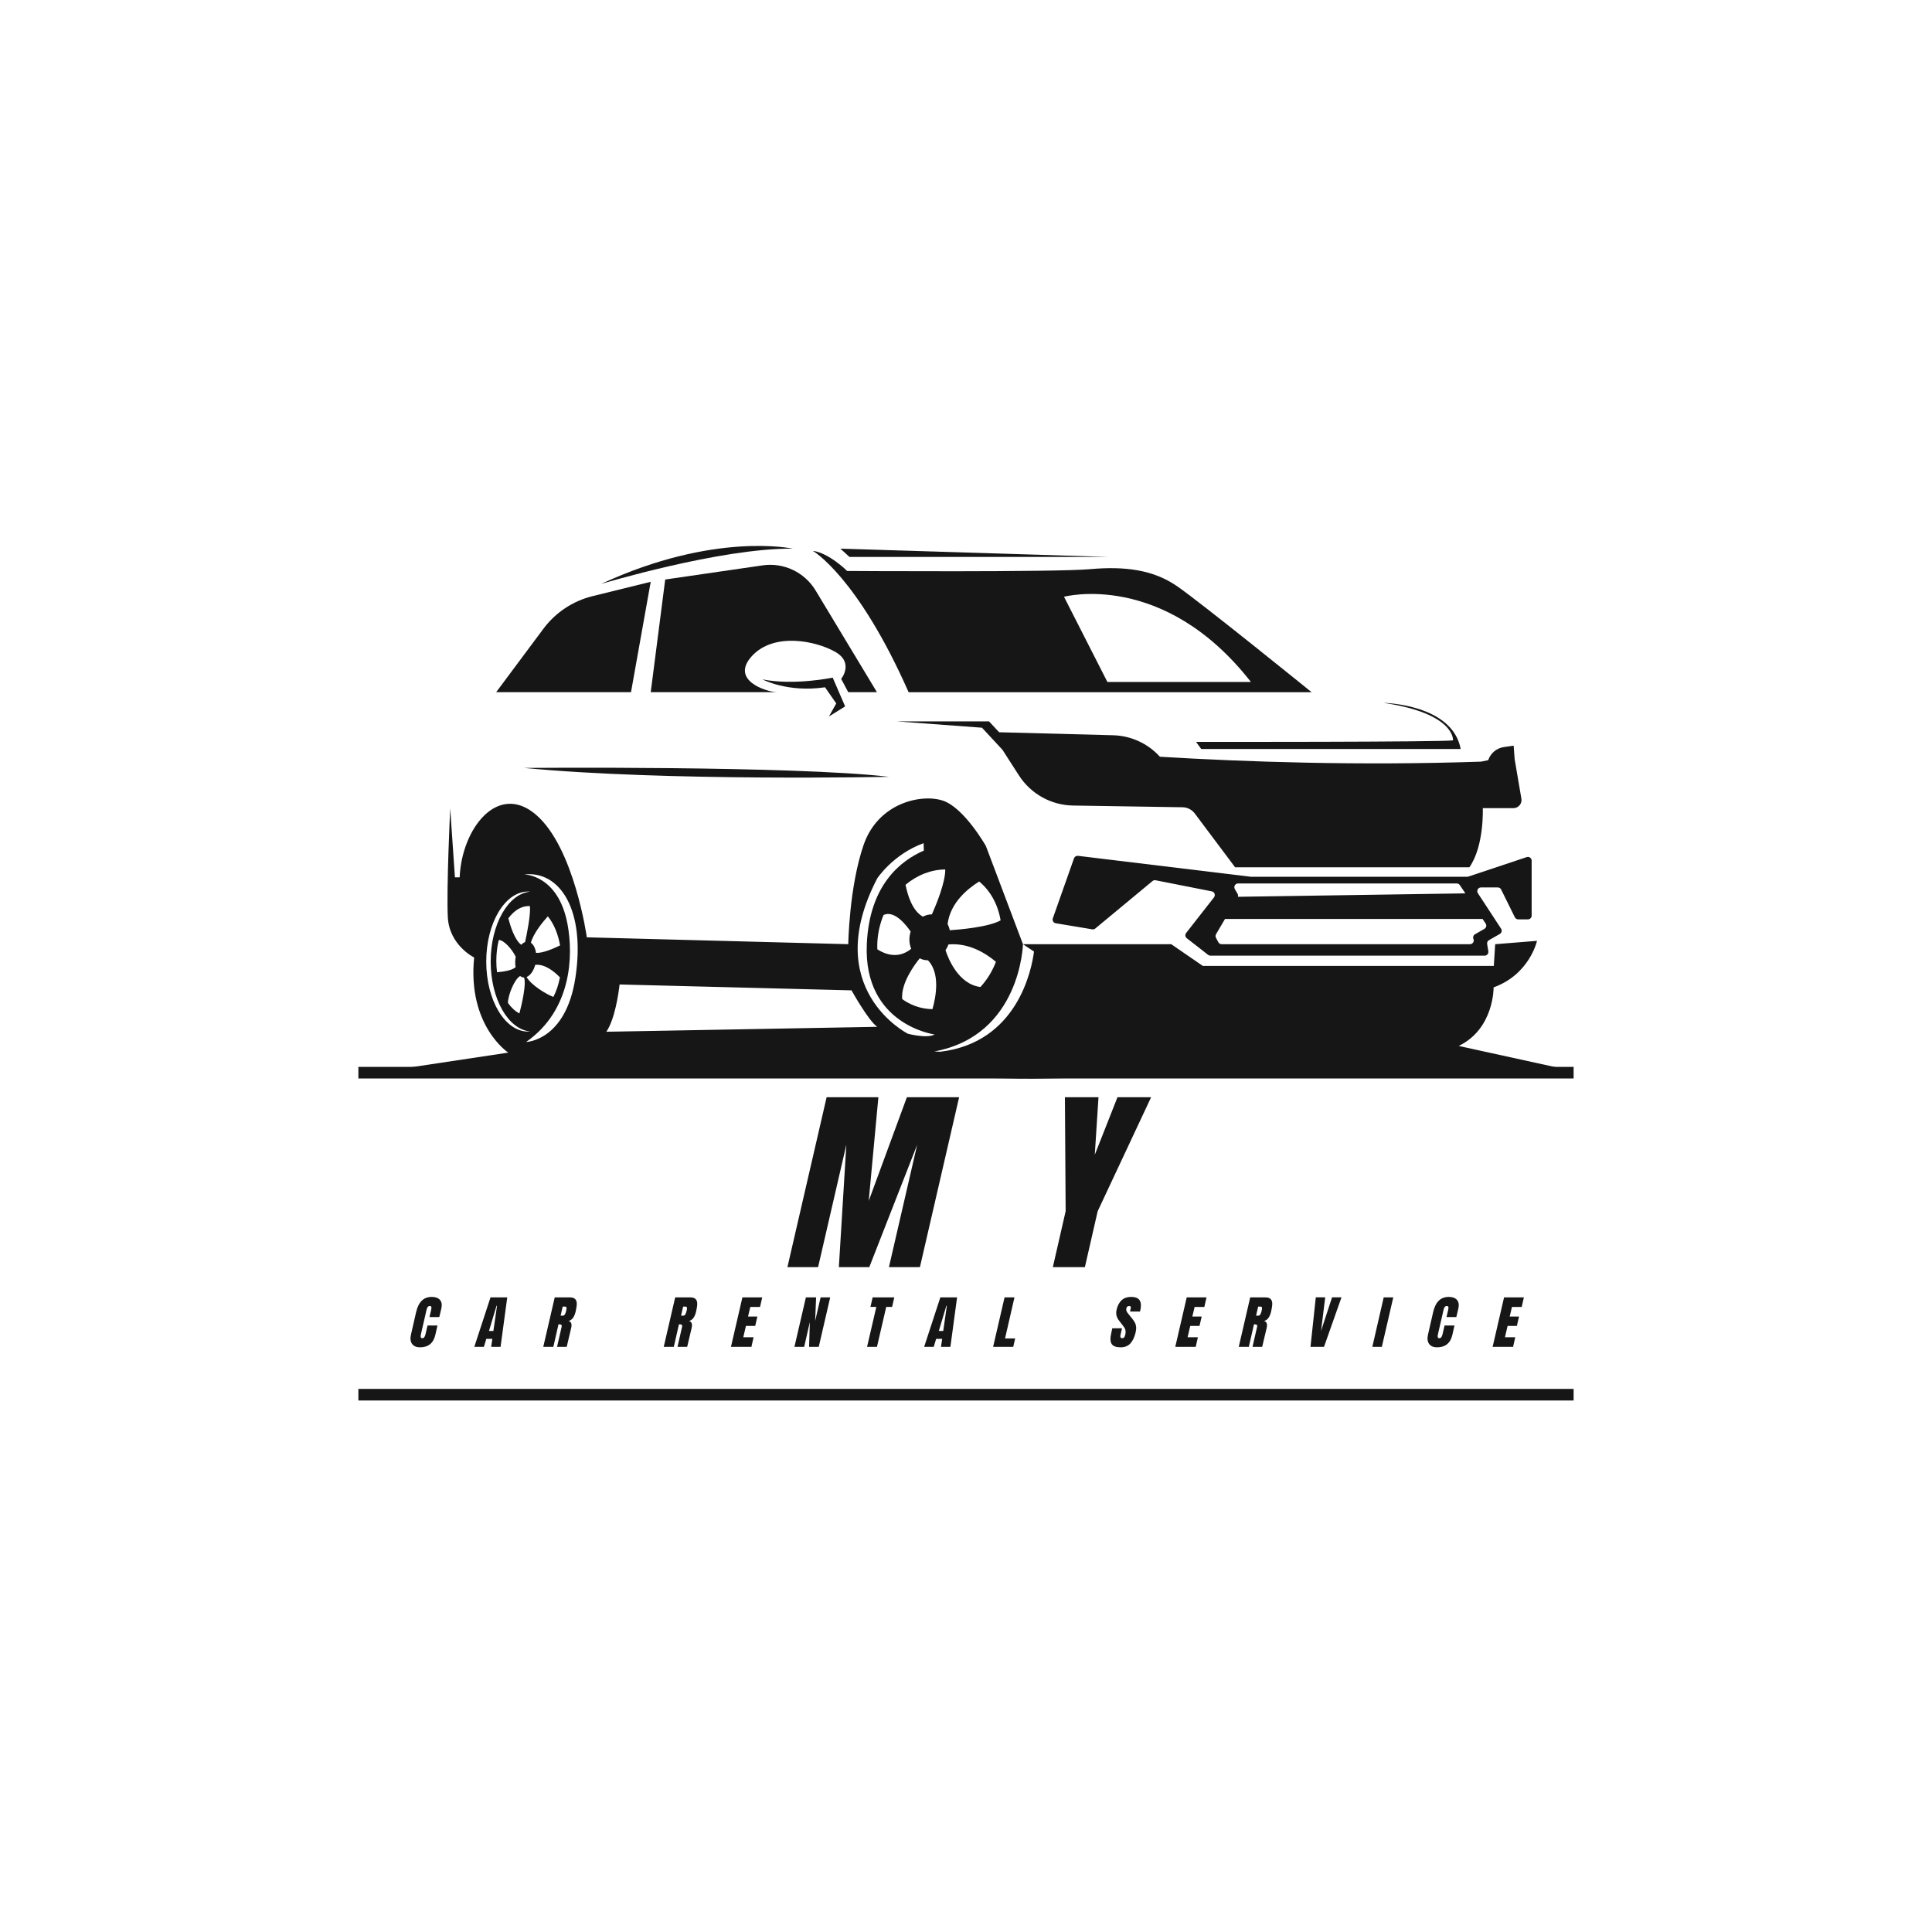 <svg xmlns="http://www.w3.org/2000/svg" xmlns:xlink="http://www.w3.org/1999/xlink" width="500" zoomAndPan="magnify" viewBox="0 0 375 375" height="500" preserveAspectRatio="xMidYMid meet" version="1.0"><defs><g/><clipPath id="e60a79e818"><path d="M 71.391 154 L 303.891 154 L 303.891 209.629 L 71.391 209.629 Z M 71.391 154 " clip-rule="nonzero"/></clipPath></defs><path fill="#161616" d="M 126.305 112.926 L 115 115.715 C 111.188 116.656 107.82 118.891 105.477 122.039 L 96.301 134.355 L 122.477 134.355 Z M 126.305 112.926 " fill-opacity="1" fill-rule="nonzero"/><path fill="#161616" d="M 148.012 109.738 L 129.117 112.484 L 126.305 134.355 L 150.871 134.355 C 148.633 134.297 141.688 132.004 145.934 127.352 C 150.184 122.703 158.277 124.367 162.066 126.492 C 165.855 128.613 163.27 131.773 163.27 131.773 L 164.648 134.355 L 170.215 134.355 L 158.305 114.605 C 156.168 111.062 152.109 109.141 148.012 109.738 Z M 148.012 109.738 " fill-opacity="1" fill-rule="nonzero"/><path fill="#161616" d="M 164.039 137.113 L 161.625 131.527 C 161.625 131.527 154.125 133.098 148.004 131.871 C 148.004 131.871 152.863 134.473 160.137 133.402 L 162.316 136.539 L 160.898 139.066 Z M 164.039 137.113 " fill-opacity="1" fill-rule="nonzero"/><path fill="#161616" d="M 176.363 134.359 L 254.586 134.359 C 254.586 134.359 232.852 116.75 228.336 113.688 C 223.816 110.633 218.461 109.867 211.57 110.473 C 204.684 111.09 164.426 110.824 164.426 110.824 C 164.426 110.824 160.898 107.305 157.766 106.922 C 157.762 106.918 166.414 111.855 176.363 134.359 Z M 242.801 132.367 L 214.941 132.367 L 206.523 115.832 C 206.523 115.832 225.809 110.633 242.801 132.367 Z M 242.801 132.367 " fill-opacity="1" fill-rule="nonzero"/><path fill="#161616" d="M 215.246 108.105 L 163.121 106.496 L 164.883 108.105 Z M 215.246 108.105 " fill-opacity="1" fill-rule="nonzero"/><path fill="#161616" d="M 153.859 106.496 C 153.859 106.496 138.703 103.129 116.66 113.348 C 116.66 113.348 139.855 106.352 153.859 106.496 Z M 153.859 106.496 " fill-opacity="1" fill-rule="nonzero"/><path fill="#161616" d="M 225.137 146.883 C 222.805 144.309 219.52 142.801 216.043 142.711 L 193.934 142.129 L 191.973 140.023 L 174.062 140.023 L 190.598 141.246 L 194.578 145.535 L 197.777 150.512 C 200.082 154.098 204.027 156.289 208.289 156.355 L 229.543 156.688 C 230.469 156.703 231.34 157.145 231.898 157.887 L 239.738 168.344 L 285.203 168.344 C 288.113 164.211 287.809 156.863 287.809 156.863 L 293.75 156.863 C 294.723 156.863 295.465 155.988 295.301 155.023 L 293.988 147.324 L 293.801 144.734 L 291.922 145 C 290.512 145.199 289.332 146.172 288.867 147.52 L 288.855 147.555 L 287.5 147.832 C 263.828 148.641 241.691 147.883 225.137 146.883 Z M 225.137 146.883 " fill-opacity="1" fill-rule="nonzero"/><path fill="#161616" d="M 284.781 170.18 L 242.844 170.18 C 242.812 170.18 242.785 170.18 242.754 170.176 L 209.238 166.117 C 208.902 166.078 208.578 166.277 208.465 166.598 L 204.355 178.242 C 204.203 178.668 204.477 179.129 204.922 179.203 L 212.004 180.383 C 212.215 180.418 212.426 180.359 212.59 180.227 L 223.703 171.012 C 223.867 170.871 224.094 170.816 224.305 170.859 L 235.207 173.012 C 235.738 173.117 235.973 173.746 235.637 174.176 L 230.23 181.09 C 229.984 181.406 230.039 181.863 230.355 182.109 L 234.492 185.336 C 234.617 185.438 234.777 185.492 234.938 185.492 L 288.168 185.492 C 288.617 185.492 288.961 185.086 288.887 184.645 L 288.652 183.234 C 288.602 182.934 288.746 182.637 289.008 182.484 L 291.113 181.281 C 291.477 181.074 291.59 180.602 291.359 180.254 L 286.855 173.375 C 286.543 172.891 286.887 172.25 287.465 172.25 L 290.719 172.25 C 290.996 172.25 291.25 172.406 291.371 172.656 L 294.031 178.043 C 294.156 178.289 294.406 178.449 294.684 178.449 L 296.566 178.449 C 296.969 178.449 297.293 178.121 297.293 177.723 L 297.293 167.055 C 297.293 166.559 296.809 166.207 296.336 166.363 L 285.008 170.141 C 284.934 170.168 284.859 170.18 284.781 170.18 Z M 240.312 171.48 L 282.75 171.48 C 282.992 171.48 283.219 171.602 283.352 171.801 L 284.43 173.402 L 240.273 174.066 C 240.336 173.875 240.316 173.664 240.211 173.484 L 239.68 172.574 C 239.402 172.086 239.75 171.48 240.312 171.48 Z M 288.125 180.289 L 286.301 181.34 C 285.98 181.52 285.848 181.918 285.996 182.254 C 286.203 182.734 285.848 183.266 285.328 183.266 L 237.117 183.266 C 236.848 183.266 236.598 183.117 236.473 182.879 L 236.02 182.02 C 235.902 181.797 235.91 181.527 236.039 181.312 L 237.77 178.371 L 287.77 178.371 L 288.363 179.254 C 288.602 179.602 288.492 180.078 288.125 180.289 Z M 288.125 180.289 " fill-opacity="1" fill-rule="nonzero"/><g clip-path="url(#e60a79e818)"><path fill="#161616" d="M 303.574 207.496 L 283.137 203.016 C 290.027 199.688 289.91 191.648 289.91 191.648 C 296.914 189.125 298.332 182.617 298.332 182.617 L 290.215 183.27 L 289.949 187.477 L 233.461 187.477 L 227.34 183.27 L 198.559 183.27 L 200.699 184.695 C 200.258 188.117 197.527 202.371 182.484 204.145 L 181.348 204.086 C 198.125 200.992 198.555 183.27 198.555 183.27 L 191.359 164.207 C 191.359 164.207 187.152 156.785 183.02 155.406 C 178.887 154.027 170.465 155.789 167.633 163.98 C 164.805 172.168 164.648 183.266 164.648 183.266 L 113.902 181.934 C 113.902 181.934 111.492 164.609 104.086 158.18 C 96.68 151.75 89.621 160.762 89.219 170.293 L 88.301 170.293 L 87.383 156.914 C 87.383 156.914 86.637 172.586 86.922 178.043 C 87.211 183.496 92.031 185.848 92.031 185.848 L 92.035 185.832 C 92.035 185.836 92.031 185.844 92.031 185.852 C 90.711 199.113 98.656 204.312 98.656 204.312 L 71.422 208.414 L 107.816 207.609 L 107.84 207.594 L 107.816 207.609 L 186.809 209.102 L 190.434 209.184 L 190.367 209.215 L 194.98 209.285 L 198.559 209.367 L 198.625 209.34 L 200.242 209.367 Z M 194.215 178.648 C 191.82 179.98 186.055 180.449 184.348 180.559 C 184.262 180.137 184.121 179.734 183.926 179.371 C 184.43 175.199 187.914 172.43 190.059 171.102 C 192.266 172.914 193.719 175.609 194.215 178.648 Z M 190.301 191.578 C 185.977 191.02 184.023 185.973 183.523 184.434 C 183.754 184.094 183.949 183.723 184.102 183.316 C 188.059 182.965 191.352 185.031 193.312 186.688 C 192.586 188.562 191.551 190.215 190.301 191.578 Z M 183.473 168.766 C 183.504 171.277 181.711 175.613 180.883 177.477 C 180.281 177.473 179.68 177.633 179.125 177.922 C 177.109 176.789 176.18 173.844 175.766 171.734 C 178.02 169.852 180.738 168.777 183.473 168.766 Z M 171.234 178.273 C 171.32 178.043 171.406 177.816 171.5 177.594 C 173.645 176.609 175.953 179.633 176.754 180.82 C 176.387 181.988 176.453 183.18 176.867 184.16 C 174.344 186.219 171.773 185.215 170.289 184.266 C 170.207 182.316 170.508 180.277 171.234 178.273 Z M 175.109 193.918 C 174.863 190.84 177.461 187.309 178.523 186.008 C 178.652 186.074 178.785 186.137 178.926 186.188 C 179.316 186.328 179.719 186.391 180.121 186.391 C 182.527 188.918 181.672 193.484 180.988 195.875 C 179.855 195.859 178.723 195.66 177.625 195.258 C 176.707 194.922 175.871 194.469 175.109 193.918 Z M 94.379 186.641 C 94.379 179.133 98.016 173.051 102.504 173.051 C 102.656 173.051 102.793 173.051 102.938 173.066 C 98.652 173.441 95.242 179.371 95.242 186.641 C 95.242 193.902 98.652 199.832 102.938 200.211 C 102.793 200.223 102.656 200.23 102.504 200.23 C 98.016 200.23 94.379 194.148 94.379 186.641 Z M 96.336 186.512 C 96.336 185.074 96.504 183.707 96.809 182.457 C 97.75 182.41 99.383 184.207 100.102 185.707 C 100.086 185.797 100.07 185.887 100.059 185.977 C 99.969 186.605 99.988 187.203 100.082 187.734 C 99.297 188.414 97.496 188.633 96.469 188.707 C 96.383 187.996 96.336 187.266 96.336 186.512 Z M 102.855 175.871 C 103.031 177.52 102.277 181.23 101.918 182.859 C 101.656 182.957 101.406 183.137 101.176 183.383 C 99.906 182.473 99.051 179.723 98.668 178.25 C 99.758 176.758 101.145 175.863 102.656 175.863 C 102.719 175.863 102.789 175.867 102.855 175.871 Z M 98.59 194.66 C 98.617 193.02 99.93 189.977 100.957 189.449 C 101.141 189.594 101.344 189.691 101.566 189.723 C 101.613 189.727 101.66 189.727 101.707 189.727 C 102.219 190.938 101.258 195.016 100.82 196.703 C 99.992 196.281 99.234 195.578 98.59 194.66 Z M 107.414 193.5 C 106.031 192.992 103.098 191.219 102.207 189.637 C 102.922 189.352 103.566 188.457 103.887 187.281 C 105.816 187.051 107.723 188.711 108.68 189.707 C 108.414 191.121 107.977 192.406 107.414 193.5 Z M 104.043 184.957 C 103.914 184.055 103.555 183.328 103.043 182.988 C 103.527 181.156 105.367 178.934 106.332 177.863 C 107.457 179.23 108.309 181.207 108.711 183.504 C 107.441 184.121 105.336 185.031 104.043 184.957 Z M 102.117 202.25 C 110.996 196.051 111.301 185.484 110.152 179.367 C 108.344 169.742 101.734 169.723 101.734 169.723 C 108.773 168.957 113.672 176.762 111.684 189.777 C 109.809 202.062 102.117 202.25 102.117 202.25 Z M 117.691 200.262 C 119.348 197.824 120.059 192.836 120.262 191.086 L 165.281 192.227 C 165.281 192.227 168.551 198.121 170.273 199.305 Z M 170.277 170.484 C 170.277 170.484 173.375 165.789 179.27 163.66 L 179.316 165.098 C 174.902 167.02 168.754 171.68 168.246 183.266 C 167.559 198.953 181.414 200.793 181.414 200.793 C 179.879 201.633 176.207 200.641 176.207 200.641 C 176.207 200.641 159.062 191.992 170.277 170.484 Z M 170.277 170.484 " fill-opacity="1" fill-rule="nonzero"/></g><path fill="#161616" d="M 282.031 143.703 C 280.195 144.047 232.16 144.004 232.16 144.004 L 233.156 145.383 L 283.52 145.383 C 281.91 136.656 268.555 136.426 268.555 136.426 C 282.527 138.492 282.031 143.703 282.031 143.703 Z M 282.031 143.703 " fill-opacity="1" fill-rule="nonzero"/><path fill="#161616" d="M 101.734 149.055 C 129.18 151.695 172.57 150.777 172.57 150.777 C 153.859 148.594 101.734 149.055 101.734 149.055 Z M 101.734 149.055 " fill-opacity="1" fill-rule="nonzero"/><g fill="#161616" fill-opacity="1"><g transform="translate(155.15, 245.953)"><g><path d="M -2.312 0 L 5.297 -32.984 L 15.344 -32.984 L 13.469 -12.859 L 20.875 -32.984 L 31.016 -32.984 L 23.406 0 L 17.391 0 L 22.875 -23.766 L 13.578 0 L 7.672 0 L 9.125 -23.766 L 3.641 0 Z M -2.312 0 "/></g></g></g><g fill="#161616" fill-opacity="1"><g transform="translate(202.7, 245.953)"><g><path d="M 1.656 0 L 4.141 -10.859 L 4 -32.984 L 10.516 -32.984 L 9.797 -21.812 L 14.203 -32.984 L 20.734 -32.984 L 10.359 -10.859 L 7.875 0 Z M 1.656 0 "/></g></g></g><path stroke-linecap="butt" transform="matrix(0.75, -0, 0, 0.75, 69.561, 207.083)" fill="none" stroke-linejoin="miter" d="M 0.002 1.499 L 314.502 1.499 " stroke="#161616" stroke-width="3" stroke-opacity="1" stroke-miterlimit="4"/><path stroke-linecap="butt" transform="matrix(0.75, 0, 0, 0.75, 69.561, 269.586)" fill="none" stroke-linejoin="miter" d="M 0.002 1.499 L 314.502 1.499 " stroke="#161616" stroke-width="3" stroke-opacity="1" stroke-miterlimit="4"/><g fill="#161616" fill-opacity="1"><g transform="translate(79.972, 261.418)"><g><path d="M 1.547 0.094 C 0.848 0.094 0.336 -0.125 0.016 -0.562 C -0.305 -1.008 -0.379 -1.613 -0.203 -2.375 L 0.812 -6.797 C 1.039 -7.754 1.398 -8.473 1.891 -8.953 C 2.379 -9.441 3.031 -9.688 3.844 -9.688 C 4.551 -9.688 5.078 -9.492 5.422 -9.109 C 5.766 -8.723 5.852 -8.16 5.688 -7.422 L 5.297 -5.781 L 3.391 -5.781 L 3.719 -7.188 C 3.781 -7.469 3.789 -7.66 3.75 -7.766 C 3.707 -7.867 3.609 -7.922 3.453 -7.922 C 3.273 -7.922 3.141 -7.859 3.047 -7.734 C 2.953 -7.617 2.879 -7.445 2.828 -7.219 L 1.719 -2.406 C 1.664 -2.145 1.66 -1.957 1.703 -1.844 C 1.742 -1.727 1.844 -1.672 2 -1.672 C 2.289 -1.672 2.492 -1.914 2.609 -2.406 L 3.016 -4.141 L 4.938 -4.141 L 4.531 -2.328 C 4.156 -0.711 3.16 0.094 1.547 0.094 Z M 1.547 0.094 "/></g></g></g><g fill="#161616" fill-opacity="1"><g transform="translate(92.987, 261.418)"><g><path d="M -0.922 0 L 2.219 -9.594 L 5.469 -9.594 L 4.172 0 L 2.344 0 L 2.578 -1.547 L 1.406 -1.547 L 0.938 0 Z M 1.922 -3.078 L 2.781 -3.078 L 3.484 -7.969 L 3.391 -7.969 Z M 1.922 -3.078 "/></g></g></g><g fill="#161616" fill-opacity="1"><g transform="translate(106.124, 261.418)"><g><path d="M 1.547 -9.594 L 4.5 -9.594 C 4.969 -9.594 5.305 -9.484 5.516 -9.266 C 5.723 -9.055 5.828 -8.758 5.828 -8.375 C 5.828 -8 5.758 -7.516 5.625 -6.922 C 5.5 -6.367 5.328 -5.941 5.109 -5.641 C 4.898 -5.336 4.609 -5.125 4.234 -5 C 4.504 -4.945 4.676 -4.801 4.75 -4.562 C 4.832 -4.332 4.828 -4.02 4.734 -3.625 L 3.875 0 L 2 0 L 2.859 -3.75 C 2.93 -4.02 2.922 -4.191 2.828 -4.266 C 2.742 -4.336 2.562 -4.375 2.281 -4.375 L 1.281 0 L -0.672 0 Z M 3.141 -6.047 C 3.41 -6.047 3.613 -6.336 3.75 -6.922 C 3.812 -7.172 3.844 -7.359 3.844 -7.484 C 3.844 -7.609 3.816 -7.691 3.766 -7.734 C 3.723 -7.785 3.645 -7.812 3.531 -7.812 L 3.094 -7.812 L 2.688 -6.047 Z M 3.141 -6.047 "/></g></g></g><g fill="#161616" fill-opacity="1"><g transform="translate(119.172, 261.418)"><g/></g></g><g fill="#161616" fill-opacity="1"><g transform="translate(129.505, 261.418)"><g><path d="M 1.547 -9.594 L 4.5 -9.594 C 4.969 -9.594 5.305 -9.484 5.516 -9.266 C 5.723 -9.055 5.828 -8.758 5.828 -8.375 C 5.828 -8 5.758 -7.516 5.625 -6.922 C 5.5 -6.367 5.328 -5.941 5.109 -5.641 C 4.898 -5.336 4.609 -5.125 4.234 -5 C 4.504 -4.945 4.676 -4.801 4.75 -4.562 C 4.832 -4.332 4.828 -4.02 4.734 -3.625 L 3.875 0 L 2 0 L 2.859 -3.75 C 2.93 -4.02 2.922 -4.191 2.828 -4.266 C 2.742 -4.336 2.562 -4.375 2.281 -4.375 L 1.281 0 L -0.672 0 Z M 3.141 -6.047 C 3.41 -6.047 3.613 -6.336 3.75 -6.922 C 3.812 -7.172 3.844 -7.359 3.844 -7.484 C 3.844 -7.609 3.816 -7.691 3.766 -7.734 C 3.723 -7.785 3.645 -7.812 3.531 -7.812 L 3.094 -7.812 L 2.688 -6.047 Z M 3.141 -6.047 "/></g></g></g><g fill="#161616" fill-opacity="1"><g transform="translate(142.553, 261.418)"><g><path d="M -0.672 0 L 1.547 -9.594 L 5.391 -9.594 L 4.969 -7.734 L 3.078 -7.734 L 2.641 -5.875 L 4.453 -5.875 L 4.031 -4.062 L 2.234 -4.062 L 1.719 -1.859 L 3.719 -1.859 L 3.297 0 Z M -0.672 0 "/></g></g></g><g fill="#161616" fill-opacity="1"><g transform="translate(154.874, 261.418)"><g><path d="M -0.672 0 L 1.547 -9.594 L 3.531 -9.594 L 3.344 -5 L 4.406 -9.594 L 6.266 -9.594 L 4.047 0 L 2.172 0 L 2.312 -4.797 L 1.219 0 Z M -0.672 0 "/></g></g></g><g fill="#161616" fill-opacity="1"><g transform="translate(168.157, 261.418)"><g><path d="M 0.141 0 L 1.938 -7.75 L 0.797 -7.75 L 1.219 -9.594 L 5.422 -9.594 L 5 -7.75 L 3.859 -7.75 L 2.062 0 Z M 0.141 0 "/></g></g></g><g fill="#161616" fill-opacity="1"><g transform="translate(180.3, 261.418)"><g><path d="M -0.922 0 L 2.219 -9.594 L 5.469 -9.594 L 4.172 0 L 2.344 0 L 2.578 -1.547 L 1.406 -1.547 L 0.938 0 Z M 1.922 -3.078 L 2.781 -3.078 L 3.484 -7.969 L 3.391 -7.969 Z M 1.922 -3.078 "/></g></g></g><g fill="#161616" fill-opacity="1"><g transform="translate(193.437, 261.418)"><g><path d="M -0.672 0 L 1.547 -9.594 L 3.469 -9.594 L 1.641 -1.625 L 3.609 -1.625 L 3.234 0 Z M -0.672 0 "/></g></g></g><g fill="#161616" fill-opacity="1"><g transform="translate(205.591, 261.418)"><g/></g></g><g fill="#161616" fill-opacity="1"><g transform="translate(215.924, 261.418)"><g><path d="M 1.594 0.094 C 0.719 0.094 0.141 -0.117 -0.141 -0.547 C -0.43 -0.984 -0.461 -1.68 -0.234 -2.641 L -0.031 -3.594 L 1.859 -3.594 L 1.578 -2.391 C 1.461 -1.91 1.562 -1.672 1.875 -1.672 C 2.039 -1.672 2.172 -1.723 2.266 -1.828 C 2.359 -1.93 2.43 -2.098 2.484 -2.328 C 2.555 -2.641 2.578 -2.898 2.547 -3.109 C 2.516 -3.316 2.457 -3.488 2.375 -3.625 C 2.301 -3.758 2.148 -3.973 1.922 -4.266 L 1.281 -5.094 C 0.789 -5.719 0.629 -6.41 0.797 -7.172 C 0.984 -7.992 1.312 -8.617 1.781 -9.047 C 2.258 -9.473 2.863 -9.688 3.594 -9.688 C 4.457 -9.688 5.023 -9.457 5.297 -9 C 5.578 -8.539 5.598 -7.82 5.359 -6.844 L 3.406 -6.844 L 3.562 -7.5 C 3.594 -7.633 3.582 -7.738 3.531 -7.812 C 3.477 -7.883 3.383 -7.922 3.25 -7.922 C 3.102 -7.922 2.977 -7.879 2.875 -7.797 C 2.781 -7.711 2.723 -7.602 2.703 -7.469 C 2.617 -7.156 2.723 -6.828 3.016 -6.484 L 3.875 -5.422 C 4.082 -5.16 4.242 -4.914 4.359 -4.688 C 4.484 -4.469 4.562 -4.203 4.594 -3.891 C 4.625 -3.586 4.594 -3.223 4.5 -2.797 C 4.27 -1.848 3.926 -1.129 3.469 -0.641 C 3.008 -0.148 2.383 0.094 1.594 0.094 Z M 1.594 0.094 "/></g></g></g><g fill="#161616" fill-opacity="1"><g transform="translate(228.793, 261.418)"><g><path d="M -0.672 0 L 1.547 -9.594 L 5.391 -9.594 L 4.969 -7.734 L 3.078 -7.734 L 2.641 -5.875 L 4.453 -5.875 L 4.031 -4.062 L 2.234 -4.062 L 1.719 -1.859 L 3.719 -1.859 L 3.297 0 Z M -0.672 0 "/></g></g></g><g fill="#161616" fill-opacity="1"><g transform="translate(241.115, 261.418)"><g><path d="M 1.547 -9.594 L 4.5 -9.594 C 4.969 -9.594 5.305 -9.484 5.516 -9.266 C 5.723 -9.055 5.828 -8.758 5.828 -8.375 C 5.828 -8 5.758 -7.516 5.625 -6.922 C 5.5 -6.367 5.328 -5.941 5.109 -5.641 C 4.898 -5.336 4.609 -5.125 4.234 -5 C 4.504 -4.945 4.676 -4.801 4.75 -4.562 C 4.832 -4.332 4.828 -4.02 4.734 -3.625 L 3.875 0 L 2 0 L 2.859 -3.75 C 2.93 -4.02 2.922 -4.191 2.828 -4.266 C 2.742 -4.336 2.562 -4.375 2.281 -4.375 L 1.281 0 L -0.672 0 Z M 3.141 -6.047 C 3.41 -6.047 3.613 -6.336 3.75 -6.922 C 3.812 -7.172 3.844 -7.359 3.844 -7.484 C 3.844 -7.609 3.816 -7.691 3.766 -7.734 C 3.723 -7.785 3.645 -7.812 3.531 -7.812 L 3.094 -7.812 L 2.688 -6.047 Z M 3.141 -6.047 "/></g></g></g><g fill="#161616" fill-opacity="1"><g transform="translate(254.163, 261.418)"><g><path d="M 0.203 0 L 1.234 -9.609 L 3.062 -9.609 L 2.25 -3.078 L 4.391 -9.609 L 6.219 -9.609 L 2.828 0 Z M 0.203 0 "/></g></g></g><g fill="#161616" fill-opacity="1"><g transform="translate(267.121, 261.418)"><g><path d="M -0.75 0 L 1.453 -9.594 L 3.312 -9.594 L 1.094 0 Z M -0.75 0 "/></g></g></g><g fill="#161616" fill-opacity="1"><g transform="translate(277.376, 261.418)"><g><path d="M 1.547 0.094 C 0.848 0.094 0.336 -0.125 0.016 -0.562 C -0.305 -1.008 -0.379 -1.613 -0.203 -2.375 L 0.812 -6.797 C 1.039 -7.754 1.398 -8.473 1.891 -8.953 C 2.379 -9.441 3.031 -9.688 3.844 -9.688 C 4.551 -9.688 5.078 -9.492 5.422 -9.109 C 5.766 -8.723 5.852 -8.16 5.688 -7.422 L 5.297 -5.781 L 3.391 -5.781 L 3.719 -7.188 C 3.781 -7.469 3.789 -7.66 3.75 -7.766 C 3.707 -7.867 3.609 -7.922 3.453 -7.922 C 3.273 -7.922 3.141 -7.859 3.047 -7.734 C 2.953 -7.617 2.879 -7.445 2.828 -7.219 L 1.719 -2.406 C 1.664 -2.145 1.66 -1.957 1.703 -1.844 C 1.742 -1.727 1.844 -1.672 2 -1.672 C 2.289 -1.672 2.492 -1.914 2.609 -2.406 L 3.016 -4.141 L 4.938 -4.141 L 4.531 -2.328 C 4.156 -0.711 3.16 0.094 1.547 0.094 Z M 1.547 0.094 "/></g></g></g><g fill="#161616" fill-opacity="1"><g transform="translate(290.391, 261.418)"><g><path d="M -0.672 0 L 1.547 -9.594 L 5.391 -9.594 L 4.969 -7.734 L 3.078 -7.734 L 2.641 -5.875 L 4.453 -5.875 L 4.031 -4.062 L 2.234 -4.062 L 1.719 -1.859 L 3.719 -1.859 L 3.297 0 Z M -0.672 0 "/></g></g></g></svg>